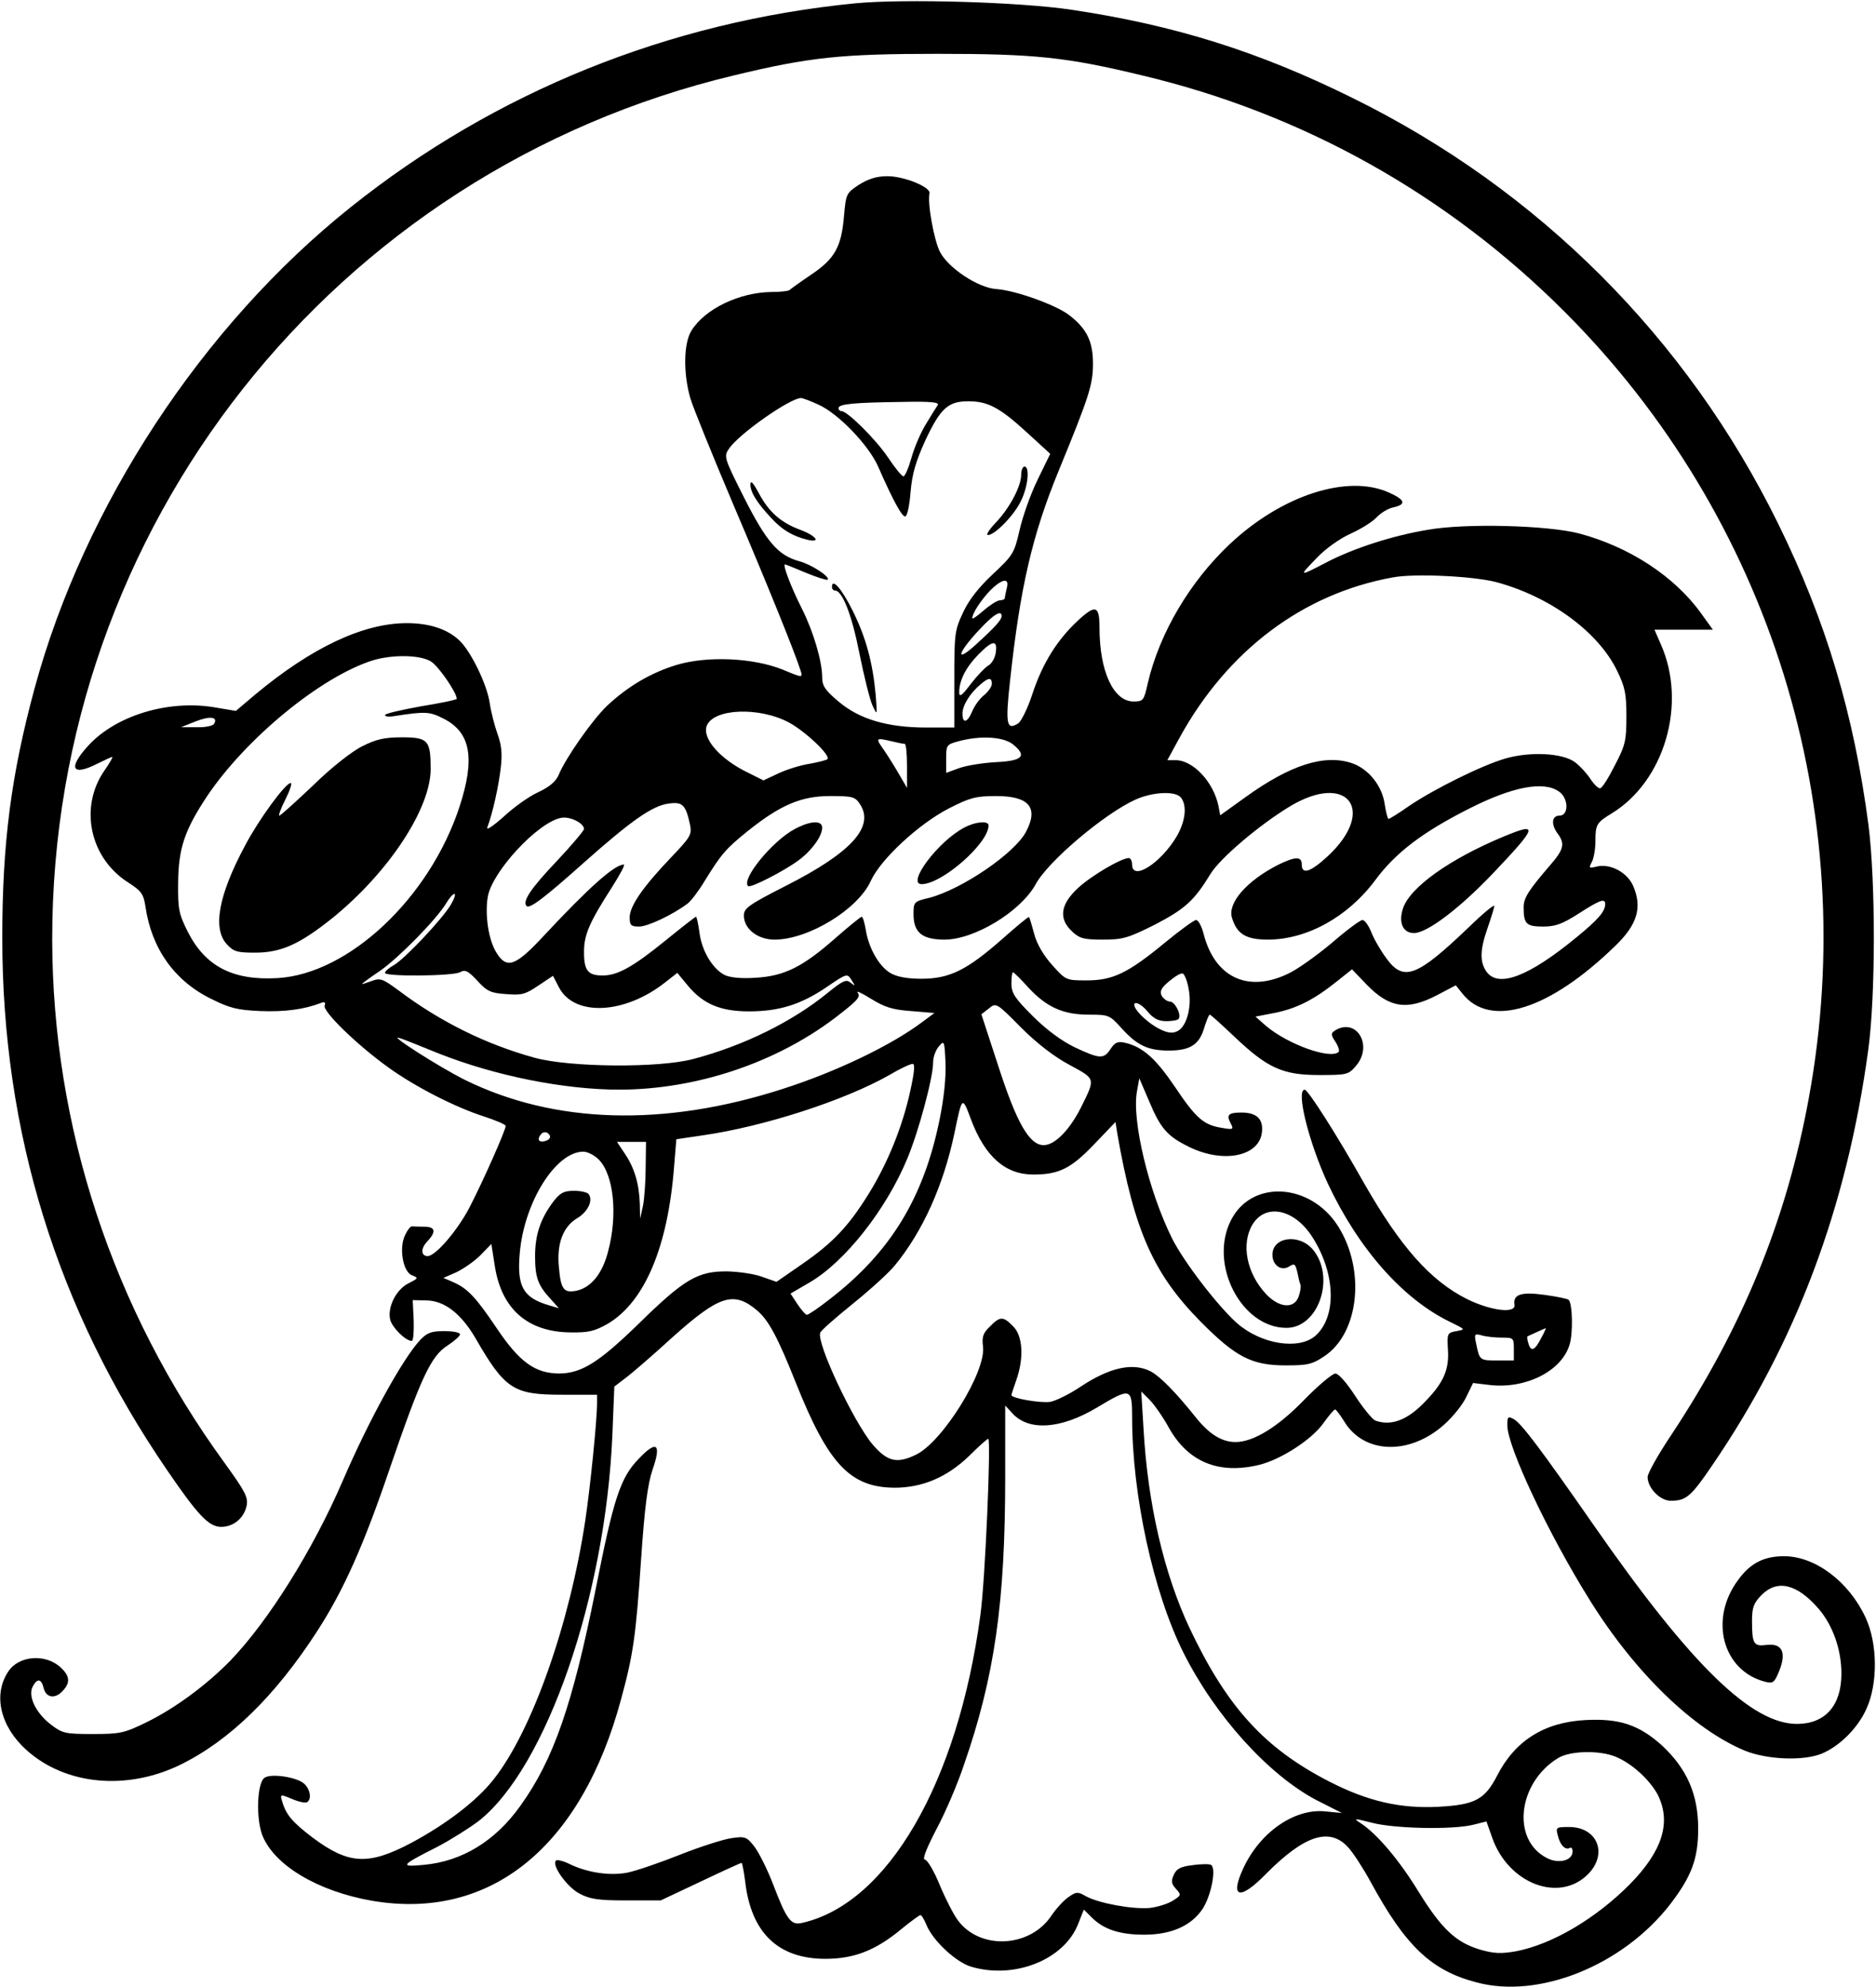 <?xml version="1.0" standalone="no"?>
<!DOCTYPE svg PUBLIC "-//W3C//DTD SVG 20010904//EN"
 "http://www.w3.org/TR/2001/REC-SVG-20010904/DTD/svg10.dtd">
<svg version="1.0" xmlns="http://www.w3.org/2000/svg"
 width="575pt" height="609pt" viewBox="0 0 575 609"
 preserveAspectRatio="xMidYMid meet">

<g transform="translate(0,609) scale(0.1,-0.1)"
fill="#000000" stroke="none">
<path d="M2623 6080 c-572 -56 -1105 -271 -1548 -625 -455 -363 -817 -915
-969 -1475 -72 -266 -99 -474 -99 -765 0 -596 168 -1139 505 -1631 95 -139
128 -174 166 -174 38 0 70 27 78 65 5 26 -5 44 -67 130 -344 472 -528 1032
-529 1605 -1 1262 862 2356 2090 2649 232 56 329 66 625 66 296 0 393 -10 625
-66 493 -117 936 -365 1295 -724 631 -631 911 -1530 749 -2411 -68 -372 -202
-700 -420 -1030 -41 -61 -74 -120 -74 -131 0 -34 38 -73 71 -73 47 0 62 13
126 107 258 377 413 791 479 1273 23 167 23 516 1 691 -45 340 -129 623 -277
924 -279 568 -734 1024 -1305 1305 -289 143 -546 223 -860 270 -160 24 -512
34 -662 20z"/>
<path d="M2633 5524 c-39 -26 -40 -28 -46 -95 -8 -96 -28 -132 -101 -181 -34
-23 -63 -44 -66 -47 -3 -3 -27 -6 -55 -6 -99 -1 -205 -52 -246 -119 -24 -39
-25 -131 -3 -207 9 -30 68 -175 131 -324 104 -244 189 -454 207 -511 7 -22 6
-22 -56 4 -91 36 -230 42 -324 14 -79 -24 -150 -66 -213 -125 -45 -43 -128
-161 -149 -213 -9 -20 -28 -36 -62 -52 -27 -12 -75 -46 -106 -75 -35 -31 -55
-44 -50 -32 16 42 35 128 41 183 5 42 2 69 -10 102 -9 25 -20 68 -24 95 -8 57
-58 159 -93 192 -37 35 -92 53 -161 53 -133 0 -291 -74 -465 -219 l-59 -50
-72 12 c-140 21 -296 -27 -380 -118 -64 -70 -51 -96 29 -55 22 11 42 20 44 20
3 0 -8 -19 -24 -42 -77 -111 -46 -265 70 -341 44 -28 50 -37 56 -77 19 -128
89 -227 202 -282 56 -28 80 -34 150 -37 74 -3 135 5 186 25 11 4 15 2 11 -8
-7 -18 103 -124 197 -191 82 -59 204 -121 291 -149 37 -12 67 -25 67 -29 0
-13 -70 -171 -111 -250 -37 -71 -104 -149 -128 -149 -21 0 -22 23 -2 44 29 31
26 46 -9 46 -16 0 -33 1 -37 1 -5 1 -14 -11 -21 -26 -20 -39 -7 -114 21 -124
20 -8 20 -9 -12 -25 -38 -20 -64 -74 -55 -111 6 -24 47 -65 66 -65 5 0 7 28 6
63 l-3 62 43 -1 c54 -1 105 -40 149 -115 91 -158 117 -174 266 -174 l107 0 0
-25 c0 -54 -21 -260 -36 -360 -48 -318 -163 -645 -281 -794 -51 -65 -143 -136
-253 -195 -131 -69 -191 -66 -301 16 -62 47 -82 70 -94 111 -7 23 -6 23 30 8
21 -9 41 -13 46 -10 15 9 10 40 -9 57 -22 20 -101 32 -121 18 -23 -15 -27
-123 -7 -176 36 -92 170 -172 336 -201 363 -62 642 164 764 619 37 136 45 192
61 428 11 160 20 229 35 274 28 80 13 92 -42 34 -57 -59 -77 -121 -132 -399
-71 -355 -129 -523 -231 -665 -77 -108 -178 -170 -296 -181 -75 -7 -72 -2 41
55 42 22 99 58 128 80 207 164 388 688 409 1183 l6 148 34 26 c19 14 84 70
144 125 144 129 188 143 260 82 35 -30 63 -82 119 -223 99 -248 166 -319 302
-320 85 0 160 32 227 96 30 30 57 54 60 54 9 0 -9 -432 -24 -540 -69 -514
-284 -885 -547 -944 -34 -8 -47 10 -89 120 -17 44 -42 94 -56 113 -24 31 -29
33 -70 27 -24 -3 -96 -26 -159 -51 -63 -25 -136 -50 -162 -55 -53 -10 -121 0
-175 26 -20 10 -40 15 -43 11 -14 -14 34 -81 72 -101 32 -17 57 -21 144 -21
l105 0 121 57 c67 32 124 58 127 58 2 0 7 -26 11 -57 18 -157 101 -237 246
-237 88 0 155 26 235 93 27 22 53 41 56 41 4 0 12 -14 19 -31 20 -48 90 -113
136 -127 134 -40 287 22 329 132 l17 43 24 -24 c37 -37 86 -53 161 -53 83 0
144 27 179 79 26 40 43 124 26 135 -5 3 -31 3 -57 -1 -36 -4 -49 -11 -57 -29
-9 -19 -8 -28 6 -43 17 -19 17 -20 -8 -36 -15 -10 -47 -20 -71 -23 -52 -5
-157 14 -197 36 -24 14 -29 14 -52 -2 -14 -9 -38 -35 -53 -57 -65 -99 -219
-107 -287 -15 -13 17 -38 66 -56 109 -17 42 -38 77 -45 77 -9 0 4 33 35 93 27
50 65 139 84 196 95 273 127 500 127 885 l0 218 23 -25 c50 -54 148 -47 257
18 105 63 109 62 109 -30 0 -237 65 -536 157 -720 97 -194 260 -374 407 -452
l79 -40 -52 5 c-94 9 -199 -64 -250 -174 -43 -92 -11 -100 69 -18 117 118 194
144 251 83 16 -17 47 -65 70 -107 107 -197 186 -272 324 -308 192 -52 449 52
594 239 66 86 86 140 86 232 0 106 -35 184 -111 255 -70 63 -130 83 -232 78
-128 -6 -218 -63 -273 -170 -38 -74 -68 -90 -181 -96 -116 -6 -216 17 -333 77
-199 102 -314 228 -429 471 -78 166 -128 379 -141 610 l-7 115 25 -25 c14 -14
41 -52 59 -85 59 -106 153 -145 277 -115 67 16 164 79 198 129 16 22 31 40 35
41 3 0 15 -16 27 -35 60 -102 201 -107 308 -11 27 24 58 63 68 86 l20 41 50
-6 c110 -13 219 41 245 121 12 34 10 128 -2 140 -3 3 -36 10 -73 15 -72 10
-98 2 -93 -30 5 -28 -72 -19 -145 17 -112 56 -204 159 -317 357 -84 149 -171
285 -181 285 -28 0 13 -163 71 -288 94 -200 230 -354 375 -424 47 -23 47 -23
19 -28 -28 -5 -29 -7 -26 -57 4 -60 -13 -100 -67 -156 -56 -60 -107 -79 -156
-61 -9 4 -37 38 -61 75 -26 40 -51 69 -61 69 -9 0 -52 -36 -95 -80 -80 -83
-156 -130 -211 -130 -42 0 -81 24 -123 77 -60 75 -107 123 -136 139 -55 29
-127 13 -217 -47 -33 -22 -75 -43 -93 -46 -29 -4 -118 11 -118 21 0 2 7 23 15
46 24 68 20 136 -10 165 -30 31 -40 31 -71 -1 -21 -20 -25 -32 -21 -62 9 -77
-124 -292 -206 -331 -58 -28 -87 -21 -132 31 -59 70 -173 312 -161 343 2 7 47
46 100 89 52 42 111 95 130 119 84 103 147 242 181 402 24 116 24 117 51 44
43 -114 105 -169 191 -169 78 0 115 18 185 91 l67 70 6 -38 c52 -296 110 -427
255 -574 108 -109 157 -134 261 -134 66 0 81 3 118 28 107 71 127 265 42 399
-85 133 -265 143 -328 18 -69 -135 32 -330 170 -330 99 0 151 156 81 240 -42
50 -124 39 -124 -16 0 -32 27 -51 51 -36 16 10 19 9 25 -16 3 -15 7 -33 10
-40 2 -7 -1 -23 -6 -37 -14 -37 -58 -34 -98 7 -61 64 -79 155 -43 215 40 65
126 48 181 -35 73 -111 79 -246 12 -306 -51 -45 -167 -26 -240 38 -58 51 -162
186 -199 259 -72 144 -125 365 -108 453 l7 39 30 -70 c35 -84 56 -108 124
-141 105 -51 215 -28 222 47 4 40 -17 59 -63 59 -40 0 -47 -7 -33 -33 10 -19
8 -20 -27 -14 -56 9 -79 29 -144 126 -59 87 -98 122 -153 135 -22 5 -31 1 -44
-19 -21 -32 -33 -31 -110 5 -41 20 -87 54 -129 96 -55 55 -65 70 -65 100 0 19
2 34 5 34 2 0 24 -21 47 -47 56 -60 106 -83 186 -83 60 0 63 -1 99 -41 48 -53
81 -69 145 -69 66 0 94 18 109 70 7 22 14 40 17 40 3 0 37 -31 76 -68 101 -96
148 -117 259 -117 85 0 90 1 113 28 54 63 1 150 -65 108 -12 -8 -12 -13 2 -34
9 -14 13 -27 10 -31 -24 -24 -154 22 -222 79 l-33 29 62 12 c66 14 118 40 190
98 l44 35 43 -45 c71 -74 126 -82 218 -34 l57 30 20 -25 c85 -108 267 -51 470
147 66 64 82 116 54 182 -18 42 -70 70 -112 60 -24 -6 -25 -5 -15 14 6 11 11
40 11 64 0 51 4 57 50 85 162 99 231 336 151 517 l-20 46 90 0 89 0 -36 50
c-82 114 -220 204 -374 245 -96 25 -349 32 -465 11 -108 -18 -228 -57 -310
-100 -85 -44 -85 -44 -31 12 28 30 72 61 105 76 31 14 67 36 80 50 13 14 36
28 52 31 40 9 36 23 -13 45 -127 58 -330 -8 -489 -158 -122 -115 -215 -272
-251 -426 -12 -54 -14 -56 -44 -56 -61 0 -104 92 -104 226 0 68 -12 72 -65 23
-64 -59 -110 -132 -141 -227 -14 -43 -34 -83 -43 -89 -36 -23 -40 -3 -25 132
31 286 68 446 150 645 91 222 104 260 104 325 0 69 -19 108 -74 150 -41 31
-164 75 -221 79 -56 3 -148 64 -174 114 -18 35 -39 149 -32 180 3 19 -78 52
-129 52 -33 0 -58 -8 -87 -26z m-125 -674 c61 -27 154 -124 183 -189 47 -107
74 -156 84 -154 6 2 13 36 16 76 5 56 16 93 46 159 46 97 69 118 131 118 60 0
96 -19 180 -96 l71 -65 -39 -80 c-22 -45 -46 -114 -55 -154 -16 -70 -20 -77
-81 -134 -43 -40 -74 -79 -92 -118 -26 -55 -27 -66 -27 -205 l0 -148 -85 0
c-119 0 -205 25 -269 79 -42 35 -51 49 -51 75 0 49 -27 140 -61 208 -34 67
-61 138 -53 138 2 0 32 -12 65 -26 34 -14 63 -23 66 -21 8 9 -50 47 -88 57
-64 18 -99 58 -168 194 -61 121 -63 127 -47 150 29 45 188 156 221 156 5 0 29
-9 53 -20z m366 -2 c-5 -7 -21 -33 -36 -58 -15 -24 -35 -70 -44 -102 -9 -32
-20 -58 -25 -58 -5 0 -26 26 -48 59 -38 56 -124 141 -142 141 -5 0 -9 4 -9 9
0 13 48 17 193 19 92 2 117 -1 111 -10z m1711 -542 c165 -44 313 -152 371
-271 25 -51 29 -72 29 -141 0 -73 -3 -88 -35 -149 -19 -38 -39 -70 -45 -71 -5
-2 -19 11 -30 28 -11 17 -32 40 -48 52 -38 28 -137 33 -213 11 -70 -20 -218
-93 -296 -146 -31 -22 -59 -39 -62 -39 -3 0 -8 21 -12 46 -8 56 -50 108 -101
125 -84 28 -189 -6 -325 -104 l-78 -56 -5 27 c-15 75 -78 142 -132 142 l-25 0
37 68 c147 268 378 442 653 492 67 13 247 4 317 -14z m-1499 -18 c-3 -13 -6
-26 -6 -30 0 -5 -7 -8 -15 -8 -8 0 -30 -14 -50 -31 -19 -17 -35 -28 -35 -24 0
14 24 52 53 83 37 38 62 43 53 10z m-16 -86 c0 -12 -19 -33 -77 -86 -65 -60
-61 -31 7 42 44 48 70 64 70 44z m-18 -112 c-2 -17 -13 -35 -23 -40 -10 -6
-34 -31 -54 -57 -27 -36 -35 -41 -35 -25 0 36 20 76 58 115 44 45 60 47 54 7z
m-1732 -27 c23 -13 80 -96 80 -115 0 -3 -49 -13 -110 -23 -60 -11 -110 -22
-110 -27 0 -4 12 -6 28 -3 97 15 109 14 152 -8 83 -42 97 -122 48 -271 -92
-279 -339 -511 -557 -524 -138 -8 -222 36 -276 143 -27 54 -30 69 -29 150 1
105 20 161 89 265 120 178 349 366 508 416 60 18 143 17 177 -3z m1720 -69 c0
-9 -11 -24 -24 -35 -13 -10 -29 -32 -36 -49 -15 -36 -30 -39 -30 -7 0 25 23
62 55 89 25 22 35 22 35 2z m-621 -119 c51 -28 128 -101 117 -112 -3 -3 -27
-9 -54 -14 -27 -4 -69 -17 -95 -29 l-47 -22 -46 23 c-86 41 -142 105 -128 144
21 54 162 59 253 10z m-1763 -4 c-4 -6 -28 -11 -54 -10 l-47 0 45 18 c44 17
69 14 56 -8z m2117 -61 c4 0 7 -30 7 -67 l0 -68 -25 43 c-14 24 -34 56 -45 72
-27 38 -26 39 18 29 20 -5 40 -9 45 -9z m331 -1 c45 -36 31 -51 -50 -55 -39
-2 -90 -10 -113 -18 l-41 -15 0 43 c0 42 1 44 38 54 67 18 136 14 166 -9z
m1674 -145 c30 -20 31 -74 2 -74 -24 0 -27 -27 -5 -56 22 -30 18 -48 -23 -95
-67 -78 -82 -101 -82 -130 0 -51 8 -59 60 -59 38 0 59 8 109 40 64 41 81 48
81 29 0 -23 -22 -48 -88 -102 -147 -121 -240 -156 -276 -105 -21 30 -20 67 4
135 11 32 20 61 20 66 0 6 -36 -24 -79 -66 -159 -152 -199 -167 -252 -94 -17
23 -38 59 -46 80 -8 20 -20 37 -27 37 -7 0 -50 -32 -96 -72 -47 -39 -107 -82
-135 -94 -122 -57 -222 -9 -256 124 -6 23 -16 42 -23 42 -6 0 -49 -31 -95 -69
-114 -94 -160 -116 -240 -116 -63 0 -64 0 -106 47 -26 29 -47 64 -55 95 -7 26
-14 50 -16 52 -2 2 -39 -29 -83 -68 -108 -95 -161 -121 -247 -121 -43 0 -75 6
-94 17 -35 20 -67 76 -76 131 -4 23 -9 42 -13 42 -3 0 -40 -30 -81 -66 -100
-88 -156 -116 -245 -121 -46 -3 -79 1 -95 9 -37 20 -69 74 -76 129 -4 27 -8
49 -11 49 -2 0 -43 -32 -91 -71 -102 -83 -149 -109 -195 -109 -45 0 -57 15
-57 72 0 53 16 90 86 199 24 38 41 69 36 69 -28 0 -106 -69 -244 -217 -88 -95
-115 -105 -147 -52 -24 39 -35 115 -26 170 13 77 153 228 224 242 27 6 71 -16
71 -34 0 -5 -38 -50 -84 -99 -78 -82 -106 -123 -92 -137 9 -10 56 26 178 135
142 126 208 173 258 179 42 6 52 -4 65 -65 6 -30 2 -37 -58 -100 -86 -90 -127
-149 -127 -184 0 -24 4 -28 29 -28 26 0 101 35 148 70 11 8 35 40 53 70 50 81
64 98 131 152 101 81 165 108 253 108 69 0 77 -2 92 -25 45 -69 -26 -148 -227
-250 -114 -58 -129 -69 -129 -91 0 -41 42 -74 94 -74 104 0 256 93 295 180 30
66 147 175 241 223 63 32 81 37 143 37 101 0 131 -35 92 -109 -34 -66 -197
-177 -297 -203 -47 -11 -48 -13 -48 -50 0 -56 26 -78 95 -78 92 0 233 86 279
169 37 70 211 217 306 260 53 24 122 27 139 7 20 -24 15 -72 -12 -119 -49 -83
-137 -139 -137 -87 0 11 -5 20 -10 20 -23 0 -115 -54 -156 -92 -54 -50 -60
-94 -18 -133 23 -22 37 -25 95 -25 61 0 77 5 159 46 92 48 120 73 170 155 29
48 149 150 243 207 177 107 268 -11 117 -152 -53 -49 -80 -58 -80 -26 0 26
-20 25 -73 -1 -96 -49 -155 -117 -141 -162 15 -50 43 -67 110 -67 119 0 245
69 329 182 63 85 145 147 287 219 134 68 229 86 276 53z m-3395 -345 c-25 -44
-145 -171 -177 -188 -14 -8 -26 -18 -26 -23 0 -12 208 -10 230 2 16 9 25 4 53
-26 29 -32 41 -38 88 -41 48 -4 59 -1 99 26 l45 30 18 -35 c47 -91 202 -83
326 15 l37 29 33 -40 c47 -56 100 -78 187 -78 92 0 159 21 237 74 63 43 64 43
77 22 12 -19 12 -20 -3 -8 -13 11 -23 7 -71 -32 -108 -88 -256 -161 -411 -202
-104 -28 -379 -26 -487 4 -149 41 -290 111 -416 206 -49 36 -56 39 -83 29 -16
-6 -29 -10 -29 -9 0 2 25 20 56 41 57 40 173 158 202 207 9 15 20 28 25 28 4
0 0 -14 -10 -31z m2260 -259 c11 -54 -5 -115 -33 -130 -15 -8 -29 -7 -54 5
-43 21 -91 71 -77 80 6 3 23 -7 37 -24 19 -23 34 -31 59 -31 19 0 36 3 38 8 8
13 -12 52 -27 52 -8 0 -19 8 -25 17 -7 14 -3 24 22 45 18 15 36 26 42 24 5 -1
14 -22 18 -46z m-851 -69 l72 -6 -35 -26 c-96 -73 -268 -155 -431 -207 -363
-117 -699 -107 -973 28 -80 40 -241 143 -200 128 6 -1 58 -22 117 -46 176 -70
388 -112 558 -112 234 1 475 81 658 219 69 53 81 65 71 78 -7 8 11 0 40 -18
42 -26 66 -34 123 -38z m486 -165 c81 -44 80 -40 35 -131 -35 -69 -80 -115
-114 -115 -44 0 -83 68 -140 245 l-51 156 23 18 c22 18 23 18 98 -58 49 -49
102 -90 149 -115z m-398 -167 c-49 -242 -152 -409 -338 -552 -33 -26 -64 -47
-69 -47 -4 0 -17 15 -29 33 l-21 32 60 35 c107 63 233 222 298 379 35 84 79
248 79 294 0 17 8 39 18 50 16 19 17 17 20 -51 2 -43 -5 -110 -18 -173z m-90
87 c-24 -110 -70 -223 -128 -316 -62 -100 -110 -150 -204 -215 l-78 -54 -43
15 c-23 9 -71 16 -107 17 -91 1 -132 -23 -271 -159 -123 -120 -176 -153 -244
-154 -74 0 -122 34 -192 138 -66 98 -90 123 -136 143 l-28 12 39 17 c21 10 55
33 74 52 l34 35 11 -70 c21 -130 101 -200 232 -201 55 -1 74 4 113 26 114 67
185 236 204 481 l7 85 81 12 c188 27 435 107 572 185 32 19 64 34 71 34 8 1 6
-24 -7 -83z m-1105 -136 c3 -6 -1 -13 -10 -16 -19 -8 -30 0 -20 15 8 14 22 14
30 1z m294 -97 c0 -43 -4 -96 -8 -118 l-9 -40 -1 45 c-2 61 -16 110 -46 154
l-24 36 44 0 45 0 -1 -77z m-144 23 c46 -46 59 -169 29 -281 -17 -68 -52 -111
-96 -121 -40 -8 -49 3 -55 72 -7 73 13 124 56 150 32 19 49 53 36 73 -3 6 -24
11 -45 11 -32 0 -43 -6 -64 -33 -39 -52 -56 -101 -56 -167 0 -66 9 -90 48
-132 l25 -28 -30 9 c-79 23 -99 57 -90 159 13 156 110 312 195 312 13 0 34
-11 47 -24z m2890 -545 c-20 -40 -32 -46 -40 -20 -4 11 -5 22 -3 23 4 2 52 24
56 25 1 1 -4 -12 -13 -28z m-122 -1 c36 0 37 -1 37 -35 l0 -35 -49 0 c-55 0
-56 0 -66 49 -7 32 -6 34 16 28 13 -4 41 -7 62 -7z m350 -1285 c50 -21 104
-71 128 -116 42 -84 15 -172 -85 -274 -105 -106 -239 -185 -350 -206 -45 -8
-67 -7 -109 5 -74 22 -118 63 -188 176 -59 97 -129 180 -179 212 -23 15 -20
15 35 1 68 -18 247 -22 311 -6 l40 10 18 -51 c50 -140 205 -199 293 -111 62
62 30 145 -58 145 -40 0 -41 -1 -34 -27 7 -29 23 -45 37 -37 4 3 8 -2 8 -11 0
-28 -43 -39 -79 -20 -109 56 -89 230 34 306 37 23 128 25 178 4z"/>
<path d="M3130 4635 c0 -36 -36 -103 -78 -147 -20 -21 -31 -38 -24 -38 21 0
80 60 101 104 22 44 28 106 11 106 -5 0 -10 -11 -10 -25z"/>
<path d="M2300 4605 c0 -24 20 -56 64 -103 33 -36 65 -55 109 -66 45 -11 30
11 -20 30 -60 22 -98 56 -128 114 -17 31 -24 39 -25 25z"/>
<path d="M2550 4291 c0 -6 4 -11 9 -11 23 0 52 -75 75 -192 14 -70 32 -142 40
-160 15 -32 15 -32 10 32 -9 99 -30 177 -71 259 -34 68 -63 100 -63 72z"/>
<path d="M1111 3803 c-31 -15 -95 -65 -151 -120 -54 -51 -100 -93 -104 -93 -3
0 5 23 19 50 14 28 21 50 16 50 -16 0 -98 -112 -140 -192 -81 -151 -100 -254
-56 -302 21 -23 32 -26 87 -26 80 0 137 26 238 107 171 139 300 334 300 456 0
88 -8 97 -88 97 -54 0 -79 -6 -121 -27z"/>
<path d="M2436 3549 c-68 -36 -165 -154 -143 -175 7 -7 112 47 156 80 39 29
71 73 71 99 0 23 -35 22 -84 -4z"/>
<path d="M2955 3553 c-79 -41 -178 -173 -130 -173 62 0 205 125 205 180 0 15
-40 12 -75 -7z"/>
<path d="M4609 3526 c-166 -69 -288 -156 -309 -221 -14 -43 0 -75 34 -75 40 0
140 76 241 182 138 145 142 159 34 114z"/>
<path d="M1288 1983 c-54 -58 -157 -245 -238 -433 -91 -211 -227 -428 -343
-549 -73 -75 -169 -146 -256 -189 -70 -34 -81 -37 -166 -37 -85 0 -94 2 -129
29 -46 35 -71 87 -56 116 14 27 27 25 34 -5 8 -30 36 -33 59 -7 23 25 21 45
-7 71 -46 43 -129 37 -161 -13 -47 -71 -24 -168 56 -240 120 -108 308 -125
472 -45 151 74 291 211 419 409 81 125 143 264 223 500 95 277 126 344 177
376 21 14 38 29 38 34 0 6 -22 10 -48 10 -40 0 -53 -5 -74 -27z"/>
<path d="M4620 1721 c0 -65 126 -333 253 -536 138 -222 318 -396 475 -461 69
-28 180 -32 236 -9 55 23 111 79 137 138 35 77 34 200 -3 279 -51 110 -154
188 -250 188 -61 0 -103 -21 -140 -72 -91 -121 -48 -280 83 -313 24 -6 28 -2
43 35 22 56 8 84 -40 78 -39 -5 -44 3 -44 74 0 41 5 54 29 79 49 49 109 34
175 -42 44 -51 70 -126 70 -199 0 -97 -49 -153 -134 -154 -140 -2 -326 179
-623 606 -167 240 -224 315 -247 328 -18 10 -20 8 -20 -19z"/>
</g>
</svg>

